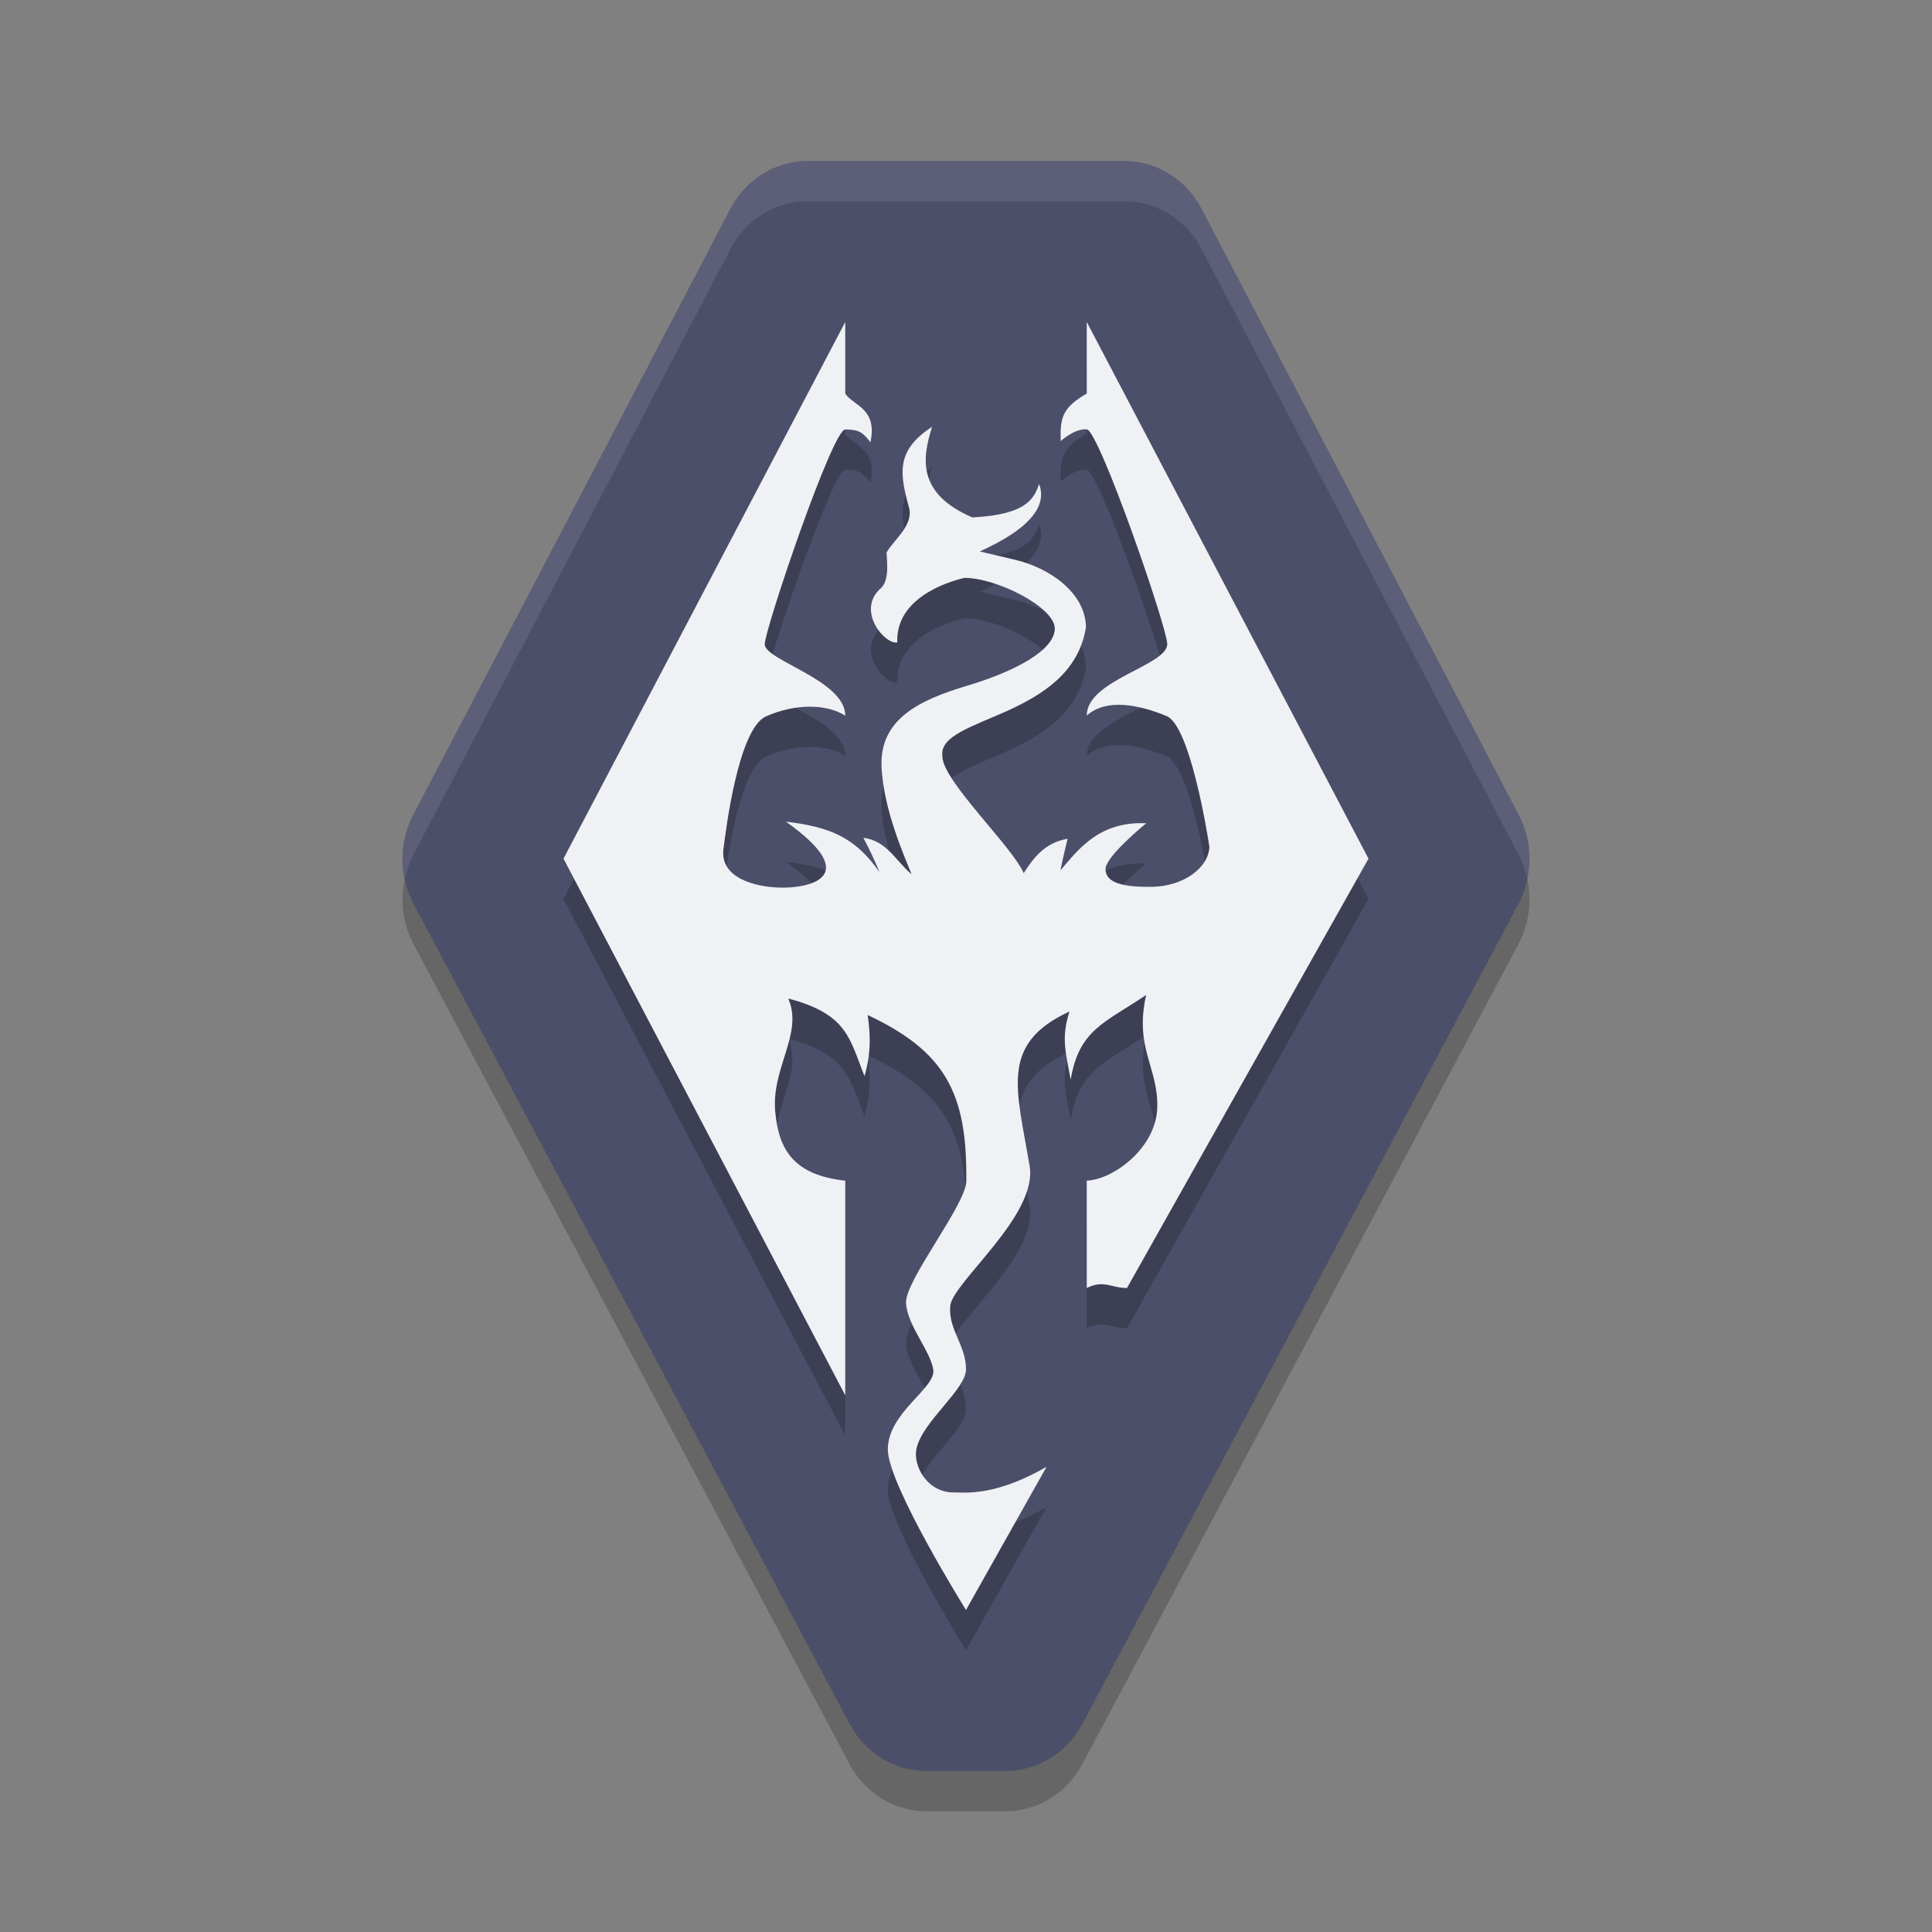 <svg xmlns="http://www.w3.org/2000/svg" width="48" height="48" version="1.1">
 <rect width="100%" height="100%" fill="#808080" stroke="none"/>
 <path style="opacity:0.2" d="m 20.064,5 a 2.189,2.297 0 0 0 -1.92,1.193 l -7.875,15.047 a 2.189,2.297 0 0 0 0.008,2.223 L 21.103,43.821 A 2.189,2.297 0 0 0 23.016,45 h 1.967 a 2.189,2.297 0 0 0 1.913,-1.179 L 37.722,23.463 a 2.189,2.297 0 0 0 0.008,-2.223 L 29.856,6.193 A 2.189,2.297 0 0 0 27.936,5 Z"/>
 <path style="fill:#4c4f69" d="m 20.064,4 a 2.189,2.297 0 0 0 -1.92,1.193 l -7.875,15.047 a 2.189,2.297 0 0 0 0.008,2.223 L 21.103,42.821 A 2.189,2.297 0 0 0 23.016,44 h 1.967 a 2.189,2.297 0 0 0 1.913,-1.179 L 37.722,22.463 a 2.189,2.297 0 0 0 0.008,-2.223 L 29.856,5.193 A 2.189,2.297 0 0 0 27.936,4 Z"/>
 <path style="opacity:0.2" d="M 21,9 14,22.333 21,35.667 v -5.333 c -1.286,-0.141 -1.655,-0.775 -1.74,-1.716 -0.099,-1.088 0.705,-1.943 0.324,-2.81 1.486,0.39 1.522,1.011 1.895,1.928 0.184,-0.641 0.132,-1.107 0.079,-1.518 1.929,0.91 2.475,1.937 2.449,4.128 -0.007,0.586 -1.526,2.468 -1.497,3.027 0.029,0.558 0.61,1.19 0.677,1.658 0.066,0.46 -1.129,1.061 -1.129,1.981 C 22.057,37.884 24,41 24,41 l 2,-3.556 c -1.062,0.605 -1.749,0.661 -2.246,0.635 -0.712,0.037 -1.08,-0.664 -0.983,-1.093 0.152,-0.678 1.229,-1.463 1.229,-1.967 0,-0.601 -0.441,-0.984 -0.392,-1.569 0.049,-0.585 2.181,-2.247 1.973,-3.481 -0.324,-1.927 -0.75,-3.034 0.991,-3.839 -0.219,0.663 -0.086,1.048 0.029,1.693 0.208,-1.238 0.83,-1.401 1.875,-2.103 -0.302,1.323 0.315,1.82 0.275,2.818 C 28.711,29.537 27.645,30.311 27,30.333 V 33 c 0.43,-0.211 0.605,3.11e-4 1,0 L 34,22.333 27,9 v 1.778 c -0.615,0.356 -0.664,0.605 -0.647,1.182 0,0 0.342,-0.319 0.647,-0.293 0.304,0.026 1.99,4.897 2,5.333 -1.5e-5,0.541 -2,0.889 -2,1.778 0.481,-0.427 1.268,-0.283 1.985,0.013 0.558,0.23 0.984,2.732 1.062,3.247 -0.019,0.524 -0.648,0.986 -1.433,0.995 -0.785,0.009 -1.139,-0.122 -1.148,-0.436 -0.01,-0.314 1.011,-1.143 1.011,-1.143 -1.17,-0.057 -1.694,0.661 -2.13,1.169 0.058,-0.305 0.118,-0.524 0.177,-0.785 -0.595,0.102 -0.871,0.518 -1.09,0.855 -0.296,-0.679 -2.051,-2.326 -2.022,-2.922 -0.108,-0.979 3.216,-0.917 3.569,-3.194 -0.02,-0.864 -0.922,-1.471 -1.753,-1.667 -0.668,-0.157 -0.883,-0.209 -0.883,-0.209 0.448,-0.214 1.793,-0.827 1.472,-1.675 -0.124,0.335 -0.276,0.76 -1.659,0.829 -1.414,-0.606 -1.23,-1.514 -1.001,-2.251 -0.932,0.605 -0.794,1.194 -0.56,2.059 0.067,0.428 -0.428,0.786 -0.572,1.07 0.029,0.357 0.052,0.745 -0.174,0.911 -0.56,0.543 0.124,1.369 0.442,1.318 -0.044,-1.073 1.179,-1.491 1.669,-1.605 0.805,-9e-6 2.253,0.733 2.244,1.265 -0.01,0.532 -0.977,1.056 -2.175,1.414 -1.198,0.358 -2.16,0.829 -2.13,1.981 0.037,1.126 0.632,2.396 0.746,2.704 -0.399,-0.341 -0.619,-0.834 -1.198,-0.907 0.138,0.261 0.28,0.552 0.402,0.855 -0.605,-0.87 -1.232,-1.124 -2.326,-1.256 1.925,1.366 0.595,1.652 -0.118,1.64 -0.68,-0.011 -1.524,-0.257 -1.433,-0.96 0.055,-0.423 0.361,-2.989 1.061,-3.297 0.738,-0.324 1.515,-0.306 1.965,-0.015 0,-0.889 -2.013,-1.375 -2,-1.778 0.013,-0.403 1.68,-5.333 2,-5.333 0.32,0 0.433,0.06 0.625,0.319 0.183,-0.842 -0.421,-0.906 -0.625,-1.208 10e-6,-0.209 0,-1.778 0,-1.778 z"/>
 <path style="fill:#eff1f5" d="M 21,8 14,21.333 21,34.667 v -5.333 c -1.286,-0.141 -1.655,-0.775 -1.74,-1.716 -0.099,-1.088 0.705,-1.943 0.324,-2.81 1.486,0.39 1.522,1.011 1.895,1.928 0.184,-0.641 0.132,-1.107 0.079,-1.518 1.929,0.91 2.475,1.937 2.449,4.128 -0.007,0.586 -1.526,2.468 -1.497,3.027 0.029,0.558 0.61,1.19 0.677,1.658 0.066,0.46 -1.129,1.061 -1.129,1.981 C 22.057,36.884 24,40 24,40 l 2,-3.556 c -1.062,0.605 -1.749,0.661 -2.246,0.635 -0.712,0.037 -1.08,-0.664 -0.983,-1.093 0.152,-0.678 1.229,-1.463 1.229,-1.967 0,-0.601 -0.441,-0.984 -0.392,-1.569 0.049,-0.585 2.181,-2.247 1.973,-3.481 -0.324,-1.927 -0.75,-3.034 0.991,-3.839 -0.219,0.663 -0.086,1.048 0.029,1.693 0.208,-1.238 0.83,-1.401 1.875,-2.103 -0.302,1.323 0.315,1.82 0.275,2.818 C 28.711,28.537 27.645,29.311 27,29.333 V 32 c 0.43,-0.211 0.605,3.11e-4 1,0 L 34,21.333 27,8 v 1.778 c -0.615,0.356 -0.664,0.605 -0.647,1.182 0,0 0.342,-0.319 0.647,-0.293 0.304,0.026 1.99,4.897 2,5.333 -1.5e-5,0.541 -2,0.889 -2,1.778 0.481,-0.427 1.268,-0.283 1.985,0.013 0.558,0.23 0.984,2.732 1.062,3.247 -0.019,0.524 -0.648,0.986 -1.433,0.995 -0.785,0.009 -1.139,-0.122 -1.148,-0.436 -0.01,-0.314 1.011,-1.143 1.011,-1.143 -1.17,-0.057 -1.694,0.661 -2.13,1.169 0.058,-0.305 0.118,-0.524 0.177,-0.785 -0.595,0.102 -0.871,0.518 -1.09,0.855 -0.296,-0.679 -2.051,-2.326 -2.022,-2.922 -0.108,-0.979 3.216,-0.917 3.569,-3.194 -0.02,-0.864 -0.922,-1.471 -1.753,-1.667 -0.668,-0.157 -0.883,-0.209 -0.883,-0.209 0.448,-0.214 1.793,-0.827 1.472,-1.675 -0.124,0.335 -0.276,0.76 -1.659,0.829 -1.414,-0.606 -1.23,-1.514 -1.001,-2.251 -0.932,0.605 -0.794,1.194 -0.56,2.059 0.067,0.428 -0.428,0.786 -0.572,1.07 0.029,0.357 0.052,0.745 -0.174,0.911 -0.56,0.543 0.124,1.369 0.442,1.318 -0.044,-1.073 1.179,-1.491 1.669,-1.605 0.805,-9e-6 2.253,0.733 2.244,1.265 -0.01,0.532 -0.977,1.056 -2.175,1.414 -1.198,0.358 -2.16,0.829 -2.13,1.981 0.037,1.126 0.632,2.396 0.746,2.704 -0.399,-0.341 -0.619,-0.834 -1.198,-0.907 0.138,0.261 0.28,0.552 0.402,0.855 -0.605,-0.87 -1.232,-1.124 -2.326,-1.256 1.925,1.366 0.595,1.652 -0.118,1.64 -0.68,-0.011 -1.524,-0.257 -1.433,-0.96 0.055,-0.423 0.361,-2.989 1.061,-3.297 0.738,-0.324 1.515,-0.306 1.965,-0.015 0,-0.889 -2.013,-1.375 -2,-1.778 0.013,-0.403 1.68,-5.333 2,-5.333 0.32,0 0.433,0.06 0.625,0.319 0.183,-0.842 -0.421,-0.906 -0.625,-1.208 10e-6,-0.209 0,-1.778 0,-1.778 z"/>
 <path style="opacity:0.1;fill:#eff1f5" d="M 20.064 4 A 2.189 2.297 0 0 0 18.145 5.193 L 10.27 20.24 A 2.189 2.297 0 0 0 10.055 21.844 A 2.189 2.297 0 0 1 10.27 21.24 L 18.145 6.193 A 2.189 2.297 0 0 1 20.064 5 L 27.936 5 A 2.189 2.297 0 0 1 29.855 6.193 L 37.73 21.24 A 2.189 2.297 0 0 1 37.947 21.848 A 2.189 2.297 0 0 0 37.73 20.24 L 29.855 5.193 A 2.189 2.297 0 0 0 27.936 4 L 20.064 4 z"/>
</svg>
